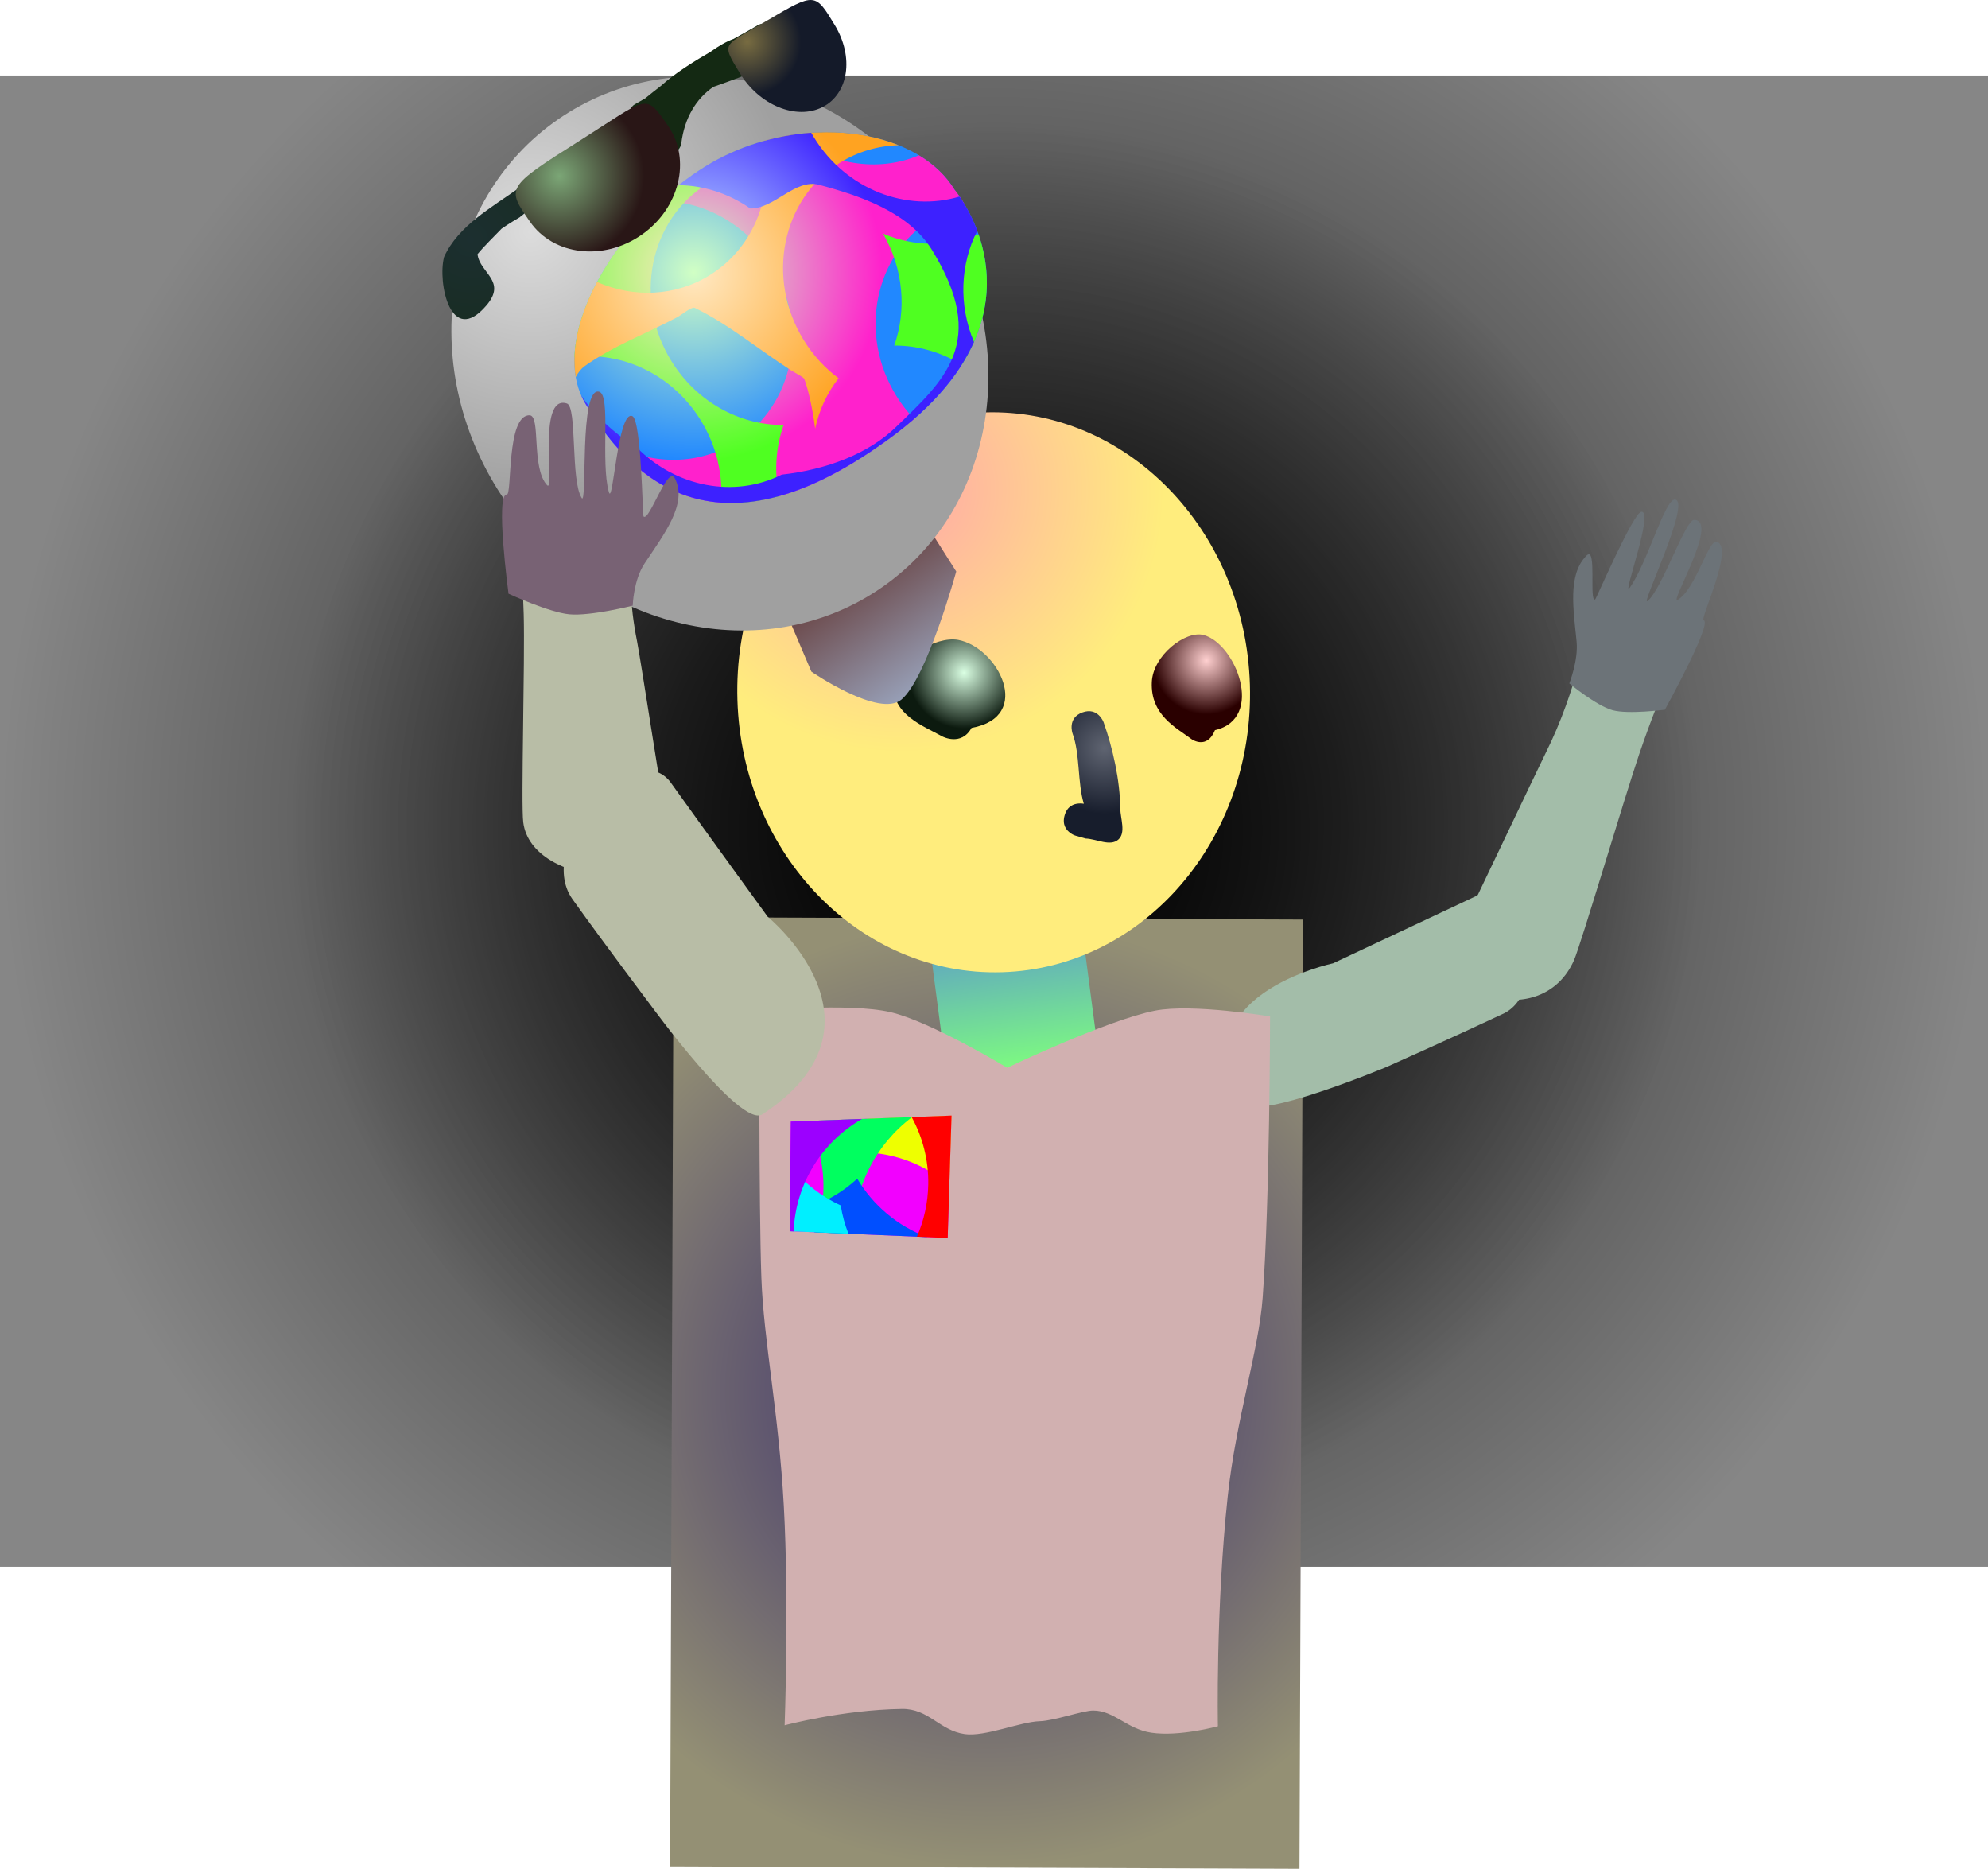 <svg version="1.1" xmlns="http://www.w3.org/2000/svg" xmlns:xlink="http://www.w3.org/1999/xlink" width="488" height="458.672" viewBox="0,0,488,458.672"><defs><radialGradient cx="239.762" cy="177.81" r="244" gradientUnits="userSpaceOnUse" id="color-1"><stop offset="0" stop-color="#121212"/><stop offset="1" stop-color="#868686"/></radialGradient><radialGradient cx="240" cy="180" r="173.5" gradientUnits="userSpaceOnUse" id="color-2"><stop offset="0" stop-color="#000000"/><stop offset="1" stop-color="#000000" stop-opacity="0"/></radialGradient><radialGradient cx="237.938" cy="318.167" r="116.49" gradientUnits="userSpaceOnUse" id="color-3"><stop offset="0" stop-color="#33266a"/><stop offset="1" stop-color="#949074"/></radialGradient><linearGradient x1="242.744" y1="206.71" x2="247.124" y2="240.064" gradientUnits="userSpaceOnUse" id="color-4"><stop offset="0" stop-color="#5fa5c2"/><stop offset="1" stop-color="#7fff7d"/></linearGradient><radialGradient cx="217.13" cy="96.631" r="64.415" gradientUnits="userSpaceOnUse" id="color-5"><stop offset="0" stop-color="#ffa8a8"/><stop offset="1" stop-color="#ffed7d"/></radialGradient><radialGradient cx="232.393" cy="141.39" r="13.707" gradientUnits="userSpaceOnUse" id="color-6"><stop offset="0" stop-color="#daffe3"/><stop offset="1" stop-color="#0c1a0f"/></radialGradient><radialGradient cx="266.893" cy="159.89" r="16.127" gradientUnits="userSpaceOnUse" id="color-7"><stop offset="0" stop-color="#5f6471"/><stop offset="1" stop-color="#171d2c"/></radialGradient><radialGradient cx="291.893" cy="138.39" r="13.224" gradientUnits="userSpaceOnUse" id="color-8"><stop offset="0" stop-color="#ffd0d0"/><stop offset="1" stop-color="#2a0000"/></radialGradient><linearGradient x1="206.719" y1="114.702" x2="226.158" y2="142.82" gradientUnits="userSpaceOnUse" id="color-9"><stop offset="0" stop-color="#694444"/><stop offset="1" stop-color="#98a1b9"/></linearGradient><radialGradient cx="125.882" cy="33.182" r="65.455" gradientUnits="userSpaceOnUse" id="color-10"><stop offset="0" stop-color="#dcdcdc"/><stop offset="1" stop-color="#a0a0a0"/></radialGradient><radialGradient cx="166.051" cy="43.157" r="46.28" gradientUnits="userSpaceOnUse" id="color-11"><stop offset="0" stop-color="#d1ffc4"/><stop offset="1" stop-color="#2188ff"/></radialGradient><radialGradient cx="166.051" cy="43.157" r="46.28" gradientUnits="userSpaceOnUse" id="color-12"><stop offset="0" stop-color="#ceffc4"/><stop offset="1" stop-color="#ff21cc"/></radialGradient><radialGradient cx="166.051" cy="43.157" r="46.28" gradientUnits="userSpaceOnUse" id="color-13"><stop offset="0" stop-color="#ffe9c4"/><stop offset="1" stop-color="#4fff21"/></radialGradient><radialGradient cx="166.051" cy="43.157" r="46.28" gradientUnits="userSpaceOnUse" id="color-14"><stop offset="0" stop-color="#ffe9c4"/><stop offset="1" stop-color="#4fff21"/></radialGradient><radialGradient cx="166.051" cy="43.157" r="46.28" gradientUnits="userSpaceOnUse" id="color-15"><stop offset="0" stop-color="#ffe9c4"/><stop offset="1" stop-color="#ffa321"/></radialGradient><radialGradient cx="166.051" cy="43.157" r="46.28" gradientUnits="userSpaceOnUse" id="color-16"><stop offset="0" stop-color="#c4f0ff"/><stop offset="1" stop-color="#3d21ff"/></radialGradient><radialGradient cx="111.254" cy="35.059" r="50.249" gradientUnits="userSpaceOnUse" id="color-17"><stop offset="0" stop-color="#1c2f30"/><stop offset="1" stop-color="#142913"/></radialGradient><radialGradient cx="179.182" cy="-13.484" r="13.226" gradientUnits="userSpaceOnUse" id="color-18"><stop offset="0" stop-color="#786c41"/><stop offset="1" stop-color="#141a29"/></radialGradient><radialGradient cx="133.082" cy="19.499" r="20.822" gradientUnits="userSpaceOnUse" id="color-19"><stop offset="0" stop-color="#7ba676"/><stop offset="1" stop-color="#291616"/></radialGradient></defs><g transform="translate(4.238,23.724)"><g data-paper-data="{&quot;isPaintingLayer&quot;:true}" fill-rule="nonzero" stroke-linecap="butt" stroke-linejoin="miter" stroke-miterlimit="10" stroke-dasharray="" stroke-dashoffset="0" style="mix-blend-mode: normal"><path d="M-4.238,360.81v-366h488v366z" fill="url(#color-1)" stroke="none" stroke-width="0"/><path d="M413.5,180c0,97.754 -77.679,177 -173.5,177c-95.821,0 -173.5,-79.246 -173.5,-177c0,-97.754 77.679,-177 173.5,-177c95.821,0 173.5,79.246 173.5,177z" fill="url(#color-2)" stroke="none" stroke-width="0"/><path d="M160.252,434.365l0.878,-232.979l154.493,0.583l-0.878,232.979z" data-paper-data="{&quot;index&quot;:null}" fill="url(#color-3)" stroke="#ed6b00" stroke-width="0"/><path d="M364.965,224.991c-12.642,5.951 -28.821,13.15 -28.821,13.15c0,0 -32.03,13.37 -34.867,8.885c-16.594,-26.227 21.708,-34.316 21.708,-34.316c0,0 24.313,-11.421 37.753,-17.749c8.407,-3.186 16.061,23.982 4.227,30.03z" data-paper-data="{&quot;index&quot;:null}" fill="#a3bda9" stroke="#000000" stroke-width="0"/><g><path d="M228.487,242.512l-4.38,-33.354l37.274,-4.895l4.38,33.354z" fill="url(#color-4)" stroke="#000000" stroke-width="0"/><path d="M302.578,144.276c1.158,37.943 -26.064,69.562 -60.802,70.623c-34.738,1.06 -63.838,-28.839 -64.996,-66.783c-1.158,-37.943 26.064,-69.562 60.802,-70.623c34.738,-1.06 63.838,28.839 64.996,66.783z" fill="url(#color-5)" stroke="none" stroke-width="0"/><path d="M234.24,154.935c-2.507,4.564 -7.135,2.103 -7.135,2.103c-4.672,-2.595 -12.482,-5.395 -11.962,-12.88c0.425,-6.117 10.393,-11.813 15.785,-10.833c9.782,1.777 18.674,18.838 3.312,21.609z" data-paper-data="{&quot;index&quot;:null}" fill="url(#color-6)" stroke="none" stroke-width="0.5"/><path d="M257.094,176.416c0.654,-2.322 2.301,-2.872 3.527,-2.937c0.389,-0.036 0.788,-0.016 1.187,0.066c-1.576,-5.266 -0.894,-12.152 -2.761,-17.237c0,0 -1.373,-3.812 2.439,-5.185c3.812,-1.373 5.185,2.439 5.185,2.439c2.255,6.36 4.012,14.218 4.085,21.08c0.027,2.571 1.452,6.003 -0.481,7.699c-2.006,1.76 -5.334,-0.171 -8.001,-0.257l-2.379,-0.67c-0.493,-0.139 -0.939,-0.363 -1.326,-0.652c-1.012,-0.695 -2.13,-2.024 -1.476,-4.346z" data-paper-data="{&quot;index&quot;:null}" fill="url(#color-7)" stroke="none" stroke-width="0.5"/><path d="M291.151,132.118c7.909,2.001 15.226,20.501 2.853,23.366c-1.985,4.908 -5.74,2.212 -5.74,2.212c-3.792,-2.841 -10.117,-5.931 -9.76,-14.01c0.292,-6.603 8.288,-12.671 12.647,-11.568z" data-paper-data="{&quot;index&quot;:null}" fill="url(#color-8)" stroke="none" stroke-width="0.5"/></g><g><path d="M194.933,141.12l-6.113,-14.347l33.611,-22.933l8.059,12.7c0,0 -7.185,26.202 -13.446,31.435c-5.495,4.592 -22.111,-6.855 -22.111,-6.855z" data-paper-data="{&quot;index&quot;:null}" fill="url(#color-9)" stroke="#000000" stroke-width="0"/><path d="M225.08,26.655c21.935,31.73 16.169,73.732 -12.881,93.815c-29.05,20.083 -70.381,10.641 -92.317,-21.09c-21.935,-31.73 -16.169,-73.732 12.881,-93.815c29.05,-20.083 70.381,-10.641 92.317,21.09z" data-paper-data="{&quot;index&quot;:null}" fill="url(#color-10)" stroke="none" stroke-width="0"/><g data-paper-data="{&quot;index&quot;:null}" stroke="#ed6b00" stroke-width="0"><path d="M210.901,86.159c-41.655,28.787 -61.636,5.254 -71.366,-10.697c-9.729,-15.951 7.6,-44.948 29.354,-58.349c21.754,-13.401 51.475,-10.191 61.204,5.76c0,0 27.182,31.919 -19.193,63.286z" data-paper-data="{&quot;index&quot;:null}" fill="url(#color-11)"/><path d="M210.901,86.159c-33.194,22.94 -52.625,12.656 -64.072,-0.54c9.292,4.796 20.455,4.853 29.59,-0.863c14.201,-8.885 18.126,-28.356 8.767,-43.488c-6.236,-10.083 -16.797,-15.696 -27.352,-15.69c3.46,-3.207 7.188,-6.083 11.055,-8.465c6.631,-4.085 14.002,-6.626 21.321,-7.734c8.872,7.243 20.83,9.336 31.13,5.021c3.654,2.212 6.664,5.048 8.752,8.472c0,0 1.101,1.292 2.481,3.613c-2.778,0.719 -5.484,1.864 -8.031,3.458c-14.201,8.885 -18.126,28.356 -8.767,43.488c1.287,2.081 2.758,3.971 4.375,5.662c-2.697,2.349 -5.766,4.71 -9.251,7.067z" data-paper-data="{&quot;index&quot;:null}" fill="url(#color-12)"/><path d="M168.89,17.113c7.409,-4.564 15.741,-7.201 23.894,-8.065c0.698,3.577 1.997,7.117 3.93,10.463c-8.812,-3.73 -18.953,-3.365 -27.372,1.903c-14.201,8.885 -18.126,28.356 -8.767,43.488c6.274,10.145 16.926,15.764 27.545,15.689c-1.936,5.461 -2.354,11.517 -1.11,17.452c-5.223,1.449 -9.962,1.902 -14.261,1.599c0.528,-6.774 -1.06,-13.888 -4.986,-20.237c-6.953,-11.242 -19.282,-16.927 -30.984,-15.464c0.509,-15.931 14.931,-36.245 32.113,-46.83z" data-paper-data="{&quot;index&quot;:null}" fill="url(#color-13)"/><path d="M215.268,61.093c3.052,-8.611 2.332,-18.699 -2.728,-27.462c7.474,3.164 15.905,3.381 23.43,0.16c2.736,7.9 3.86,19.374 -4.117,32.008c-5.071,-3.116 -10.833,-4.746 -16.585,-4.705z" data-paper-data="{&quot;index&quot;:null}" fill="url(#color-14)"/><path d="M193.2,69.291c-0.166,-0.458 -2.509,-1.634 -3.158,-2.051c-7.924,-5.093 -15.297,-11.283 -23.705,-15.395c-0.794,-0.389 -3.129,1.648 -4.361,2.303c-7.542,4.015 -15.698,7.018 -22.666,11.972c-0.892,0.634 -1.624,1.559 -2.215,2.715c-1.202,-6.973 0.925,-15.242 5.227,-23.346c8.901,3.906 19.216,3.608 27.758,-1.737c11.027,-6.9 15.858,-20.181 13.085,-32.858c11.618,-3.26 23.753,-2.771 33.177,1.023c-5.018,0.138 -10.01,1.552 -14.51,4.368c-14.201,8.885 -18.126,28.356 -8.767,43.488c2.322,3.754 5.243,6.889 8.54,9.344c-2.839,3.619 -4.778,7.86 -5.745,12.37c-0.644,-4.973 -1.614,-9.311 -2.66,-12.197z" data-paper-data="{&quot;index&quot;:null}" fill="url(#color-15)"/><path d="M210.901,86.159c-41.655,28.787 -61.636,5.254 -71.366,-10.697c-0.423,-0.693 -0.795,-1.411 -1.117,-2.152c3.279,5.011 8.324,9.328 12.455,12.061c0.427,0.282 0.862,0.557 1.306,0.824c9.501,9.589 23.793,12.431 35.49,6.57c10.92,-1.202 21.265,-5.101 28.067,-11.709c11.732,-11.397 22.818,-20.77 8.767,-43.488c-5.692,-9.204 -17.551,-13.243 -27.683,-15.93c-5.907,-1.566 -10.854,5.838 -16.877,5.81c-5.277,-3.674 -11.435,-5.661 -17.608,-5.731c2.121,-1.679 4.314,-3.224 6.554,-4.604c8.05,-4.959 17.191,-7.644 26.007,-8.249c0.225,0.399 0.459,0.795 0.703,1.188c7.9,12.774 22.741,18.373 35.717,14.463c1.154,1.68 2.915,4.584 4.342,8.408c-4.173,8.135 -4.634,18.176 -0.812,27.292c-3.637,8.206 -10.866,17.097 -23.945,25.943z" data-paper-data="{&quot;index&quot;:null}" fill="url(#color-16)"/></g><g data-paper-data="{&quot;index&quot;:null}"><path d="M123.479,29.515c-0.739,0.423 -2.623,1.542 -4.596,2.893c-1.937,2.025 -4.264,4.244 -5.902,6.256c0.543,4.65 7.323,6.563 2.172,12.588c-8.786,10.275 -12.022,-5.685 -10.379,-11.913c3.467,-7.659 11.688,-12.151 18.359,-16.904c9.188,-6.546 17.641,-14.02 27.323,-19.188c0.195,-0.563 0.587,-1.059 1.145,-1.378l2.55,-1.457c1.179,-0.966 2.467,-2 3.838,-3.047c3.407,-3.063 7.896,-5.899 12.162,-8.358c1.99,-1.43 3.946,-2.569 5.709,-3.192c1.2,-0.661 2.317,-1.276 3.306,-1.842l2.687,-1.536c1.224,-0.7 2.783,-0.275 3.483,0.95c0.623,1.09 0.354,2.444 -0.574,3.223l-1.293,1.128c0.911,0.252 1.797,0.611 2.652,1.089l0.815,-1.027l2.566,2.037c0.266,0.202 0.498,0.46 0.675,0.768c0.7,1.224 0.275,2.783 -0.95,3.483c-0.372,0.213 -0.776,0.322 -1.176,0.336l-2.713,0.151l-0.004,-0.08l-0.225,0.082c-2.107,-0.263 -4.129,-0.264 -6.036,-0.018c-2.58,1.071 -5.377,2.015 -8.2,3.039c-4.241,2.899 -7.105,7.656 -7.867,13.868c0,0 -0.316,2.533 -2.849,2.217c-2.533,-0.316 -2.217,-2.849 -2.217,-2.849c0.069,-0.54 0.151,-1.072 0.246,-1.596l-1.1,1c-0.145,0.137 -0.31,0.261 -0.491,0.365c-1.224,0.7 -2.783,0.275 -3.483,-0.95c-0.354,-0.62 -0.42,-1.325 -0.24,-1.961c-1.111,0.511 -2.133,1.053 -2.926,1.682c-5.534,4.395 -14.885,9.294 -23.29,14.82c0.552,1.071 0.272,2.369 -0.629,3.123l-2.344,2.043l-0.066,-0.076l-0.03,0.024z" fill="url(#color-17)" stroke="none" stroke-width="0.5"/><path d="M184.21,-18.759c11.7,-6.915 11.678,-6.682 16.454,1.175c4.776,7.857 3.434,16.876 -2.996,20.145c-6.43,3.268 -15.515,-0.452 -20.29,-8.309c-4.776,-7.857 -4.139,-6.526 6.832,-13.011z" data-paper-data="{&quot;index&quot;:null}" fill="url(#color-18)" stroke="#000000" stroke-width="0"/><path d="M159.744,7.152c5.758,8.292 2.84,20.282 -6.519,26.779c-9.358,6.498 -21.612,5.043 -27.369,-3.249c-5.758,-8.292 -6.064,-8.345 12.159,-19.841c17.089,-10.78 15.97,-11.981 21.729,-3.689z" fill="url(#color-19)" stroke="#000000" stroke-width="0"/></g></g><g data-paper-data="{&quot;index&quot;:null}" stroke-width="0"><path d="M294.722,399.958c0,0 -9.417,2.608 -16.347,1.58c-5.966,-0.885 -9.107,-5.427 -14.257,-5.438c-2.551,-0.006 -9.517,2.516 -13.127,2.622c-4.775,0.139 -13.44,3.869 -18.413,3.159c-6.221,-0.887 -8.812,-6.267 -15.411,-6.176c-14.531,0.2 -28.8,4.02 -28.8,4.02c0,0 1.114,-29.813 -0.197,-53.79c-1.272,-23.264 -4.961,-40.465 -5.517,-56.175c-0.628,-17.757 -0.484,-65.327 -0.484,-65.327c0,0 21.724,-2.125 32.119,0.251c9.852,2.252 28.709,13.654 28.709,13.654c0,0 24.607,-11.729 36.31,-14.011c9.193,-1.794 28.214,1.425 28.214,1.425c0,0 -0.039,44.907 -1.813,69.05c-0.945,12.863 -6.55,29.84 -8.571,48.701c-2.975,27.757 -2.414,56.458 -2.414,56.458z" fill="#d1b0b0" stroke="#292e32"/><path d="M189.606,278.459l0.283,-26.908l39.444,-1.463l-0.941,30.03z" fill="#f200ff" stroke="none"/><path d="M228.796,267.217c-5.701,-4.935 -13.1,-7.973 -21.229,-8.112c-1.964,-0.034 -3.89,0.103 -5.766,0.397c2.726,-2.473 5.043,-5.393 6.832,-8.647l20.699,-0.768z" fill="#eeff00" stroke="none"/><path d="M195.928,278.729c1.212,-3.359 1.9,-6.973 1.964,-10.743c0.103,-6.006 -1.39,-11.668 -4.087,-16.581l25.87,-0.96c-8.944,6.68 -14.504,17.507 -14.207,28.692z" fill="#00ff5f" stroke="none"/><path d="M195.649,278.717c-0.604,-2.002 -1.392,-3.926 -2.344,-5.751c4.853,-1.477 9.243,-4.034 12.884,-7.394c3.875,6.546 9.929,11.661 17.182,14.331l-27.722,-1.186z" fill="#004fff" stroke="none"/><path d="M220.838,279.795c1.719,-3.924 2.706,-8.246 2.784,-12.797c0.102,-5.992 -1.383,-11.642 -4.069,-16.548l9.78,-0.363l-0.941,30.03z" fill="#ff0000" stroke="none"/><path d="M189.775,262.409c3.266,4.143 7.497,7.495 12.36,9.714c0.382,2.412 1.023,4.74 1.894,6.953l-14.423,-0.617l0.169,-16.05z" fill="#00efff" stroke="none"/><path d="M207.371,250.902c-9.66,5.519 -16.313,15.739 -16.791,27.598l-0.973,-0.042l0.283,-26.908z" fill="#9c00ff" stroke="none"/></g><path d="M160.174,168.019c8.838,12.356 24.04,33.262 24.04,33.262c0,0 32.31,26.393 -1.306,48.495c-5.367,3.529 -27.457,-26.838 -27.457,-26.838c0,0 -10.907,-14.426 -19.219,-26.048c-9.238,-13.222 14.467,-40.221 23.942,-28.872z" fill="#b8bda6" stroke="#000000" stroke-width="0"/><path d="M151.629,99.77c0,0 -3.145,15.703 0.508,33.88c0.879,4.371 6.458,40.917 7.411,45.4c2.958,17.242 -33.329,15.176 -35.338,-0.934c-0.585,-4.249 0.437,-39.804 0.108,-51.101c-0.549,-18.808 -3.186,-30.098 -3.186,-30.098z" data-paper-data="{&quot;index&quot;:null}" fill="#b8bda6" stroke="#000000" stroke-width="0"/><path d="M120.166,97.662c1.351,0.107 -0.144,-19.565 5.591,-19.461c2.821,0.051 0.352,12.812 4.279,17.134c2.079,2.288 -2.545,-22.452 4.891,-20.026c2.552,0.833 0.878,18.887 3.611,23.162c1.463,2.288 -0.678,-27.435 4.305,-26.054c2.958,0.82 0.295,17.281 2.383,24.642c1.018,3.586 2.181,-20.3 5.775,-18.647c2.2,1.012 2.485,24.357 2.729,24.618c1.376,1.465 5.932,-12.742 7.689,-9.356c3.238,6.241 -2.74,13.81 -7.434,20.903c-2.743,4.145 -2.904,10.349 -2.904,10.349c0,0 -10.427,2.616 -15.575,2.122c-5.012,-0.481 -14.915,-5.049 -14.915,-5.049c0,0 -3.287,-24.563 -0.426,-24.335z" data-paper-data="{&quot;index&quot;:null}" fill="#786274" stroke="#000000" stroke-width="0"/><path d="M409.382,133.959c0,0 -5.316,9.975 -11.259,27.474c-3.57,10.51 -14.298,46.677 -15.99,50.524c-7.869,17.922 -35.849,8.306 -28.38,-6.17c2.04,-3.982 19.391,-40.615 21.342,-44.51c8.11,-16.197 10.341,-31.631 10.341,-31.631z" data-paper-data="{&quot;index&quot;:null}" fill="#a3bda9" stroke="#000000" stroke-width="0"/><path d="M413.976,128.539c2.185,0.648 -9.524,21.925 -9.524,21.925c0,0 -8.99,1.185 -12.847,0.125c-3.961,-1.089 -10.616,-6.571 -10.616,-6.571c0,0 2.231,-5.67 1.789,-10.244c-0.756,-7.828 -2.274,-16.47 2.462,-21.16c2.57,-2.545 0.532,11.689 2.095,10.772c0.278,-0.164 9.325,-21.233 11.321,-21.494c3.261,-0.426 -4.928,21.566 -2.825,18.621c4.318,-6.047 8.597,-21.758 11.076,-21.618c4.176,0.235 -8.646,26.531 -6.707,24.894c3.623,-3.058 9.229,-19.918 11.416,-19.911c6.371,0.02 -6.386,21.059 -3.995,19.606c4.515,-2.745 7.536,-15.045 9.624,-14.25c4.243,1.616 -4.299,18.997 -3.268,19.303z" data-paper-data="{&quot;index&quot;:null}" fill="#6c7378" stroke="#000000" stroke-width="0"/></g></g></svg>